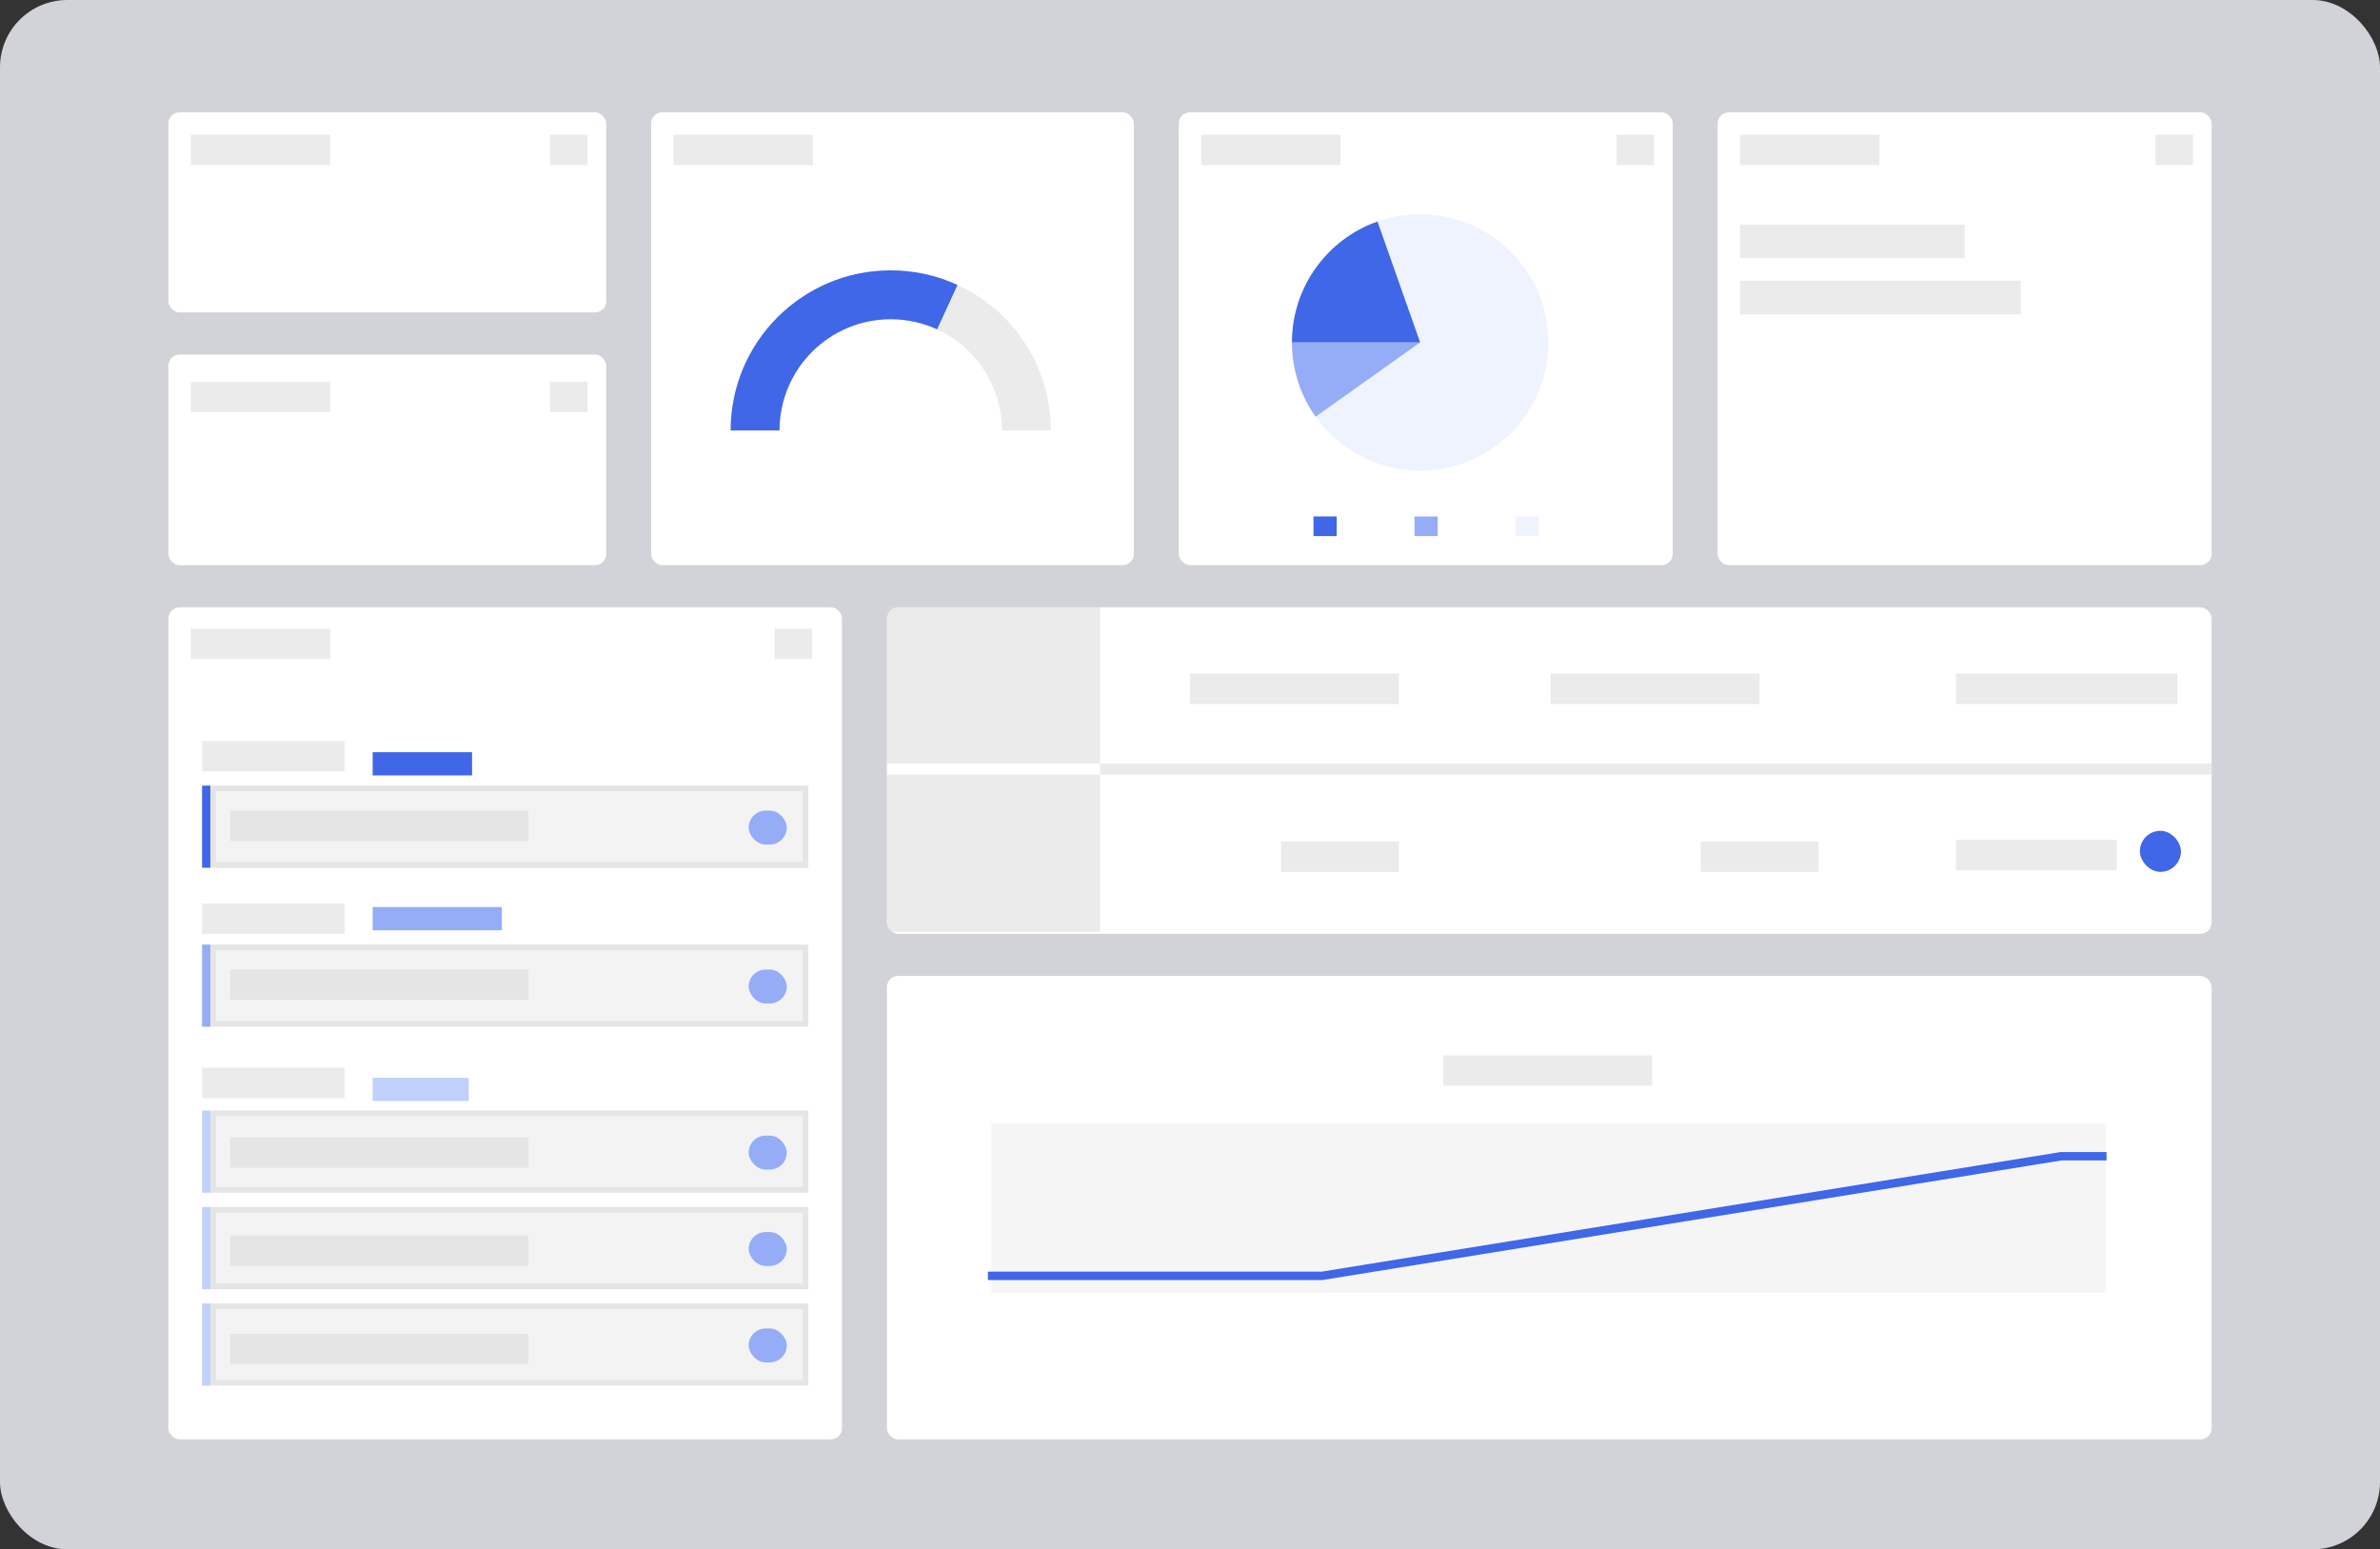 <svg width="212" height="138" viewBox="0 0 212 138" fill="none" xmlns="http://www.w3.org/2000/svg">
<rect x="0" y="0" width="212" height="138" fill="#333333" stroke="none"/>
<rect width="212" height="138" rx="6" fill="#D1D3D9"/>
<rect x="15" y="10" width="39" height="17.825" rx="1" fill="white"/>
<rect x="15" y="31.577" width="39" height="18.763" rx="1" fill="white"/>
<rect x="58" y="10" width="43" height="40.34" rx="1" fill="white"/>
<rect x="79" y="54.093" width="118" height="29.082" rx="1" fill="white"/>
<rect x="79" y="86.928" width="118" height="41.278" rx="1" fill="white"/>
<rect x="15" y="54.093" width="60" height="74.113" rx="1" fill="white"/>
<rect x="105" y="10" width="44" height="40.34" rx="1" fill="white"/>
<rect x="153" y="10" width="44" height="40.34" rx="1" fill="white"/>
<line x1="98" y1="68.5" x2="197" y2="68.5" stroke="#EBEBEB"/>
<rect x="79" y="69" width="19" height="14" fill="#D9D9D9" fill-opacity="0.5"/>
<rect x="79" y="54" width="19" height="14" fill="#D9D9D9" fill-opacity="0.5"/>
<rect x="88.318" y="100.044" width="99.245" height="15.109" fill="#D9D9D9" fill-opacity="0.25"/>
<path d="M88 113.642H117.742L183.586 102.986H187.642" stroke="#3F67E7" stroke-width="0.75"/>
<path d="M85.299 25.381L83.478 29.341C82.22 28.76 80.819 28.437 79.341 28.437C73.872 28.437 69.437 32.872 69.437 38.343H65.08C65.08 30.465 71.465 24.079 79.341 24.079C81.468 24.079 83.486 24.546 85.299 25.381Z" fill="#3F67E7"/>
<path d="M93.605 38.343H89.247C89.247 34.349 86.883 30.907 83.478 29.341L85.299 25.381C90.203 27.637 93.605 32.593 93.605 38.343V38.343Z" fill="#D9D9D9" fill-opacity="0.5"/>
<path d="M137.923 30.502C137.923 35.479 134.742 39.711 130.304 41.276C129.115 41.696 127.835 41.925 126.502 41.925C122.658 41.925 119.258 40.027 117.187 37.117L126.502 30.502L122.701 19.728C123.891 19.309 125.17 19.079 126.502 19.079C130.346 19.079 133.747 20.979 135.816 23.891C137.142 25.756 137.923 28.039 137.923 30.502Z" fill="#EEF3FE"/>
<path d="M126.502 30.502L117.187 37.117C115.861 35.25 115.08 32.967 115.08 30.502H126.502Z" fill="#95ADF7"/>
<path d="M126.502 30.502H115.08C115.08 25.527 118.261 21.293 122.701 19.728L126.502 30.502Z" fill="#3F67E7"/>
<rect x="117" y="46" width="2.068" height="1.75" fill="#3F67E7"/>
<rect x="126" y="46" width="2.068" height="1.75" fill="#95ADF7"/>
<rect x="135" y="46" width="2.068" height="1.75" fill="#EEF3FE"/>
<rect x="190.612" y="74" width="3.658" height="3.658" rx="1.829" fill="#3F67E7"/>
<rect x="17" y="12" width="12.406" height="2.704" fill="#D9D9D9" fill-opacity="0.5"/>
<rect x="107" y="12" width="12.406" height="2.704" fill="#D9D9D9" fill-opacity="0.5"/>
<rect x="155" y="12" width="12.406" height="2.704" fill="#D9D9D9" fill-opacity="0.5"/>
<rect x="155" y="20" width="20" height="3" fill="#D9D9D9" fill-opacity="0.5"/>
<rect x="155" y="25" width="25" height="3" fill="#D9D9D9" fill-opacity="0.5"/>
<rect x="60" y="12" width="12.406" height="2.704" fill="#D9D9D9" fill-opacity="0.5"/>
<rect x="17" y="34" width="12.406" height="2.704" fill="#D9D9D9" fill-opacity="0.5"/>
<rect x="17" y="56" width="12.406" height="2.704" fill="#D9D9D9" fill-opacity="0.5"/>
<rect x="106" y="60" width="18.608" height="2.704" fill="#D9D9D9" fill-opacity="0.5"/>
<rect x="114.111" y="74.954" width="10.497" height="2.704" fill="#D9D9D9" fill-opacity="0.5"/>
<rect x="138.127" y="60" width="18.608" height="2.704" fill="#D9D9D9" fill-opacity="0.5"/>
<rect x="128.557" y="94" width="18.608" height="2.704" fill="#D9D9D9" fill-opacity="0.5"/>
<rect x="174.23" y="60" width="19.722" height="2.704" fill="#D9D9D9" fill-opacity="0.5"/>
<rect x="174.23" y="74.795" width="14.314" height="2.704" fill="#D9D9D9" fill-opacity="0.5"/>
<rect x="151.487" y="74.954" width="10.497" height="2.704" fill="#D9D9D9" fill-opacity="0.5"/>
<rect x="49" y="12" width="3.34" height="2.704" fill="#D9D9D9" fill-opacity="0.5"/>
<rect x="144" y="12" width="3.34" height="2.704" fill="#D9D9D9" fill-opacity="0.5"/>
<rect x="192" y="12" width="3.34" height="2.704" fill="#D9D9D9" fill-opacity="0.5"/>
<rect x="49" y="34" width="3.34" height="2.704" fill="#D9D9D9" fill-opacity="0.5"/>
<rect x="69" y="56" width="3.34" height="2.704" fill="#D9D9D9" fill-opacity="0.5"/>
<rect width="8.853" height="2.068" transform="translate(33.196 67)" fill="#3F67E7"/>
<rect width="11.508" height="2.068" transform="translate(33.196 80.791)" fill="#95ADF7"/>
<rect width="8.557" height="2.068" transform="translate(33.196 96)" fill="#C0D1FB"/>
<rect x="18.737" y="69.976" width="53.263" height="7.316" fill="#F3F3F3"/>
<rect x="18.987" y="70.226" width="52.763" height="6.816" stroke="#D9D9D9" stroke-opacity="0.5" stroke-width="0.5"/>
<rect x="18" y="69.976" width="0.738" height="7.316" fill="#3F67E7"/>
<rect x="66.689" y="72.203" width="3.393" height="3.022" rx="1.511" fill="#95ADF7"/>
<rect x="18.737" y="84.131" width="53.263" height="7.316" fill="#F3F3F3"/>
<rect x="18.987" y="84.381" width="52.763" height="6.816" stroke="#D9D9D9" stroke-opacity="0.5" stroke-width="0.5"/>
<rect x="18" y="84.131" width="0.738" height="7.316" fill="#95ADF7"/>
<rect x="66.689" y="86.358" width="3.393" height="3.022" rx="1.511" fill="#95ADF7"/>
<rect x="18.737" y="98.922" width="53.263" height="7.316" fill="#F3F3F3"/>
<rect x="18.987" y="99.172" width="52.763" height="6.816" stroke="#D9D9D9" stroke-opacity="0.5" stroke-width="0.5"/>
<rect x="18" y="98.922" width="0.738" height="7.316" fill="#C0D1FB"/>
<rect x="66.689" y="101.149" width="3.393" height="3.022" rx="1.511" fill="#95ADF7"/>
<rect x="18.737" y="107.511" width="53.263" height="7.316" fill="#F3F3F3"/>
<rect x="18.987" y="107.761" width="52.763" height="6.816" stroke="#D9D9D9" stroke-opacity="0.5" stroke-width="0.5"/>
<rect x="18.737" y="116.099" width="53.263" height="7.316" fill="#F3F3F3"/>
<rect x="18.987" y="116.349" width="52.763" height="6.816" stroke="#D9D9D9" stroke-opacity="0.5" stroke-width="0.5"/>
<rect x="18" y="107.511" width="0.738" height="7.316" fill="#C0D1FB"/>
<rect x="18" y="116.099" width="0.738" height="7.316" fill="#C0D1FB"/>
<rect x="66.689" y="109.738" width="3.393" height="3.022" rx="1.511" fill="#95ADF7"/>
<rect x="66.689" y="118.326" width="3.393" height="3.022" rx="1.511" fill="#95ADF7"/>
<rect x="18" y="66" width="12.689" height="2.704" fill="#D9D9D9" fill-opacity="0.5"/>
<rect x="18" y="80.473" width="12.689" height="2.704" fill="#D9D9D9" fill-opacity="0.5"/>
<rect x="20.508" y="72.203" width="26.558" height="2.704" fill="#D9D9D9" fill-opacity="0.5"/>
<rect x="20.508" y="86.358" width="26.558" height="2.704" fill="#D9D9D9" fill-opacity="0.5"/>
<rect x="20.508" y="101.308" width="26.558" height="2.704" fill="#D9D9D9" fill-opacity="0.5"/>
<rect x="20.508" y="110.056" width="26.558" height="2.704" fill="#D9D9D9" fill-opacity="0.5"/>
<rect x="20.508" y="118.803" width="26.558" height="2.704" fill="#D9D9D9" fill-opacity="0.5"/>
<rect x="18" y="95.105" width="12.689" height="2.704" fill="#D9D9D9" fill-opacity="0.5"/>
</svg>
